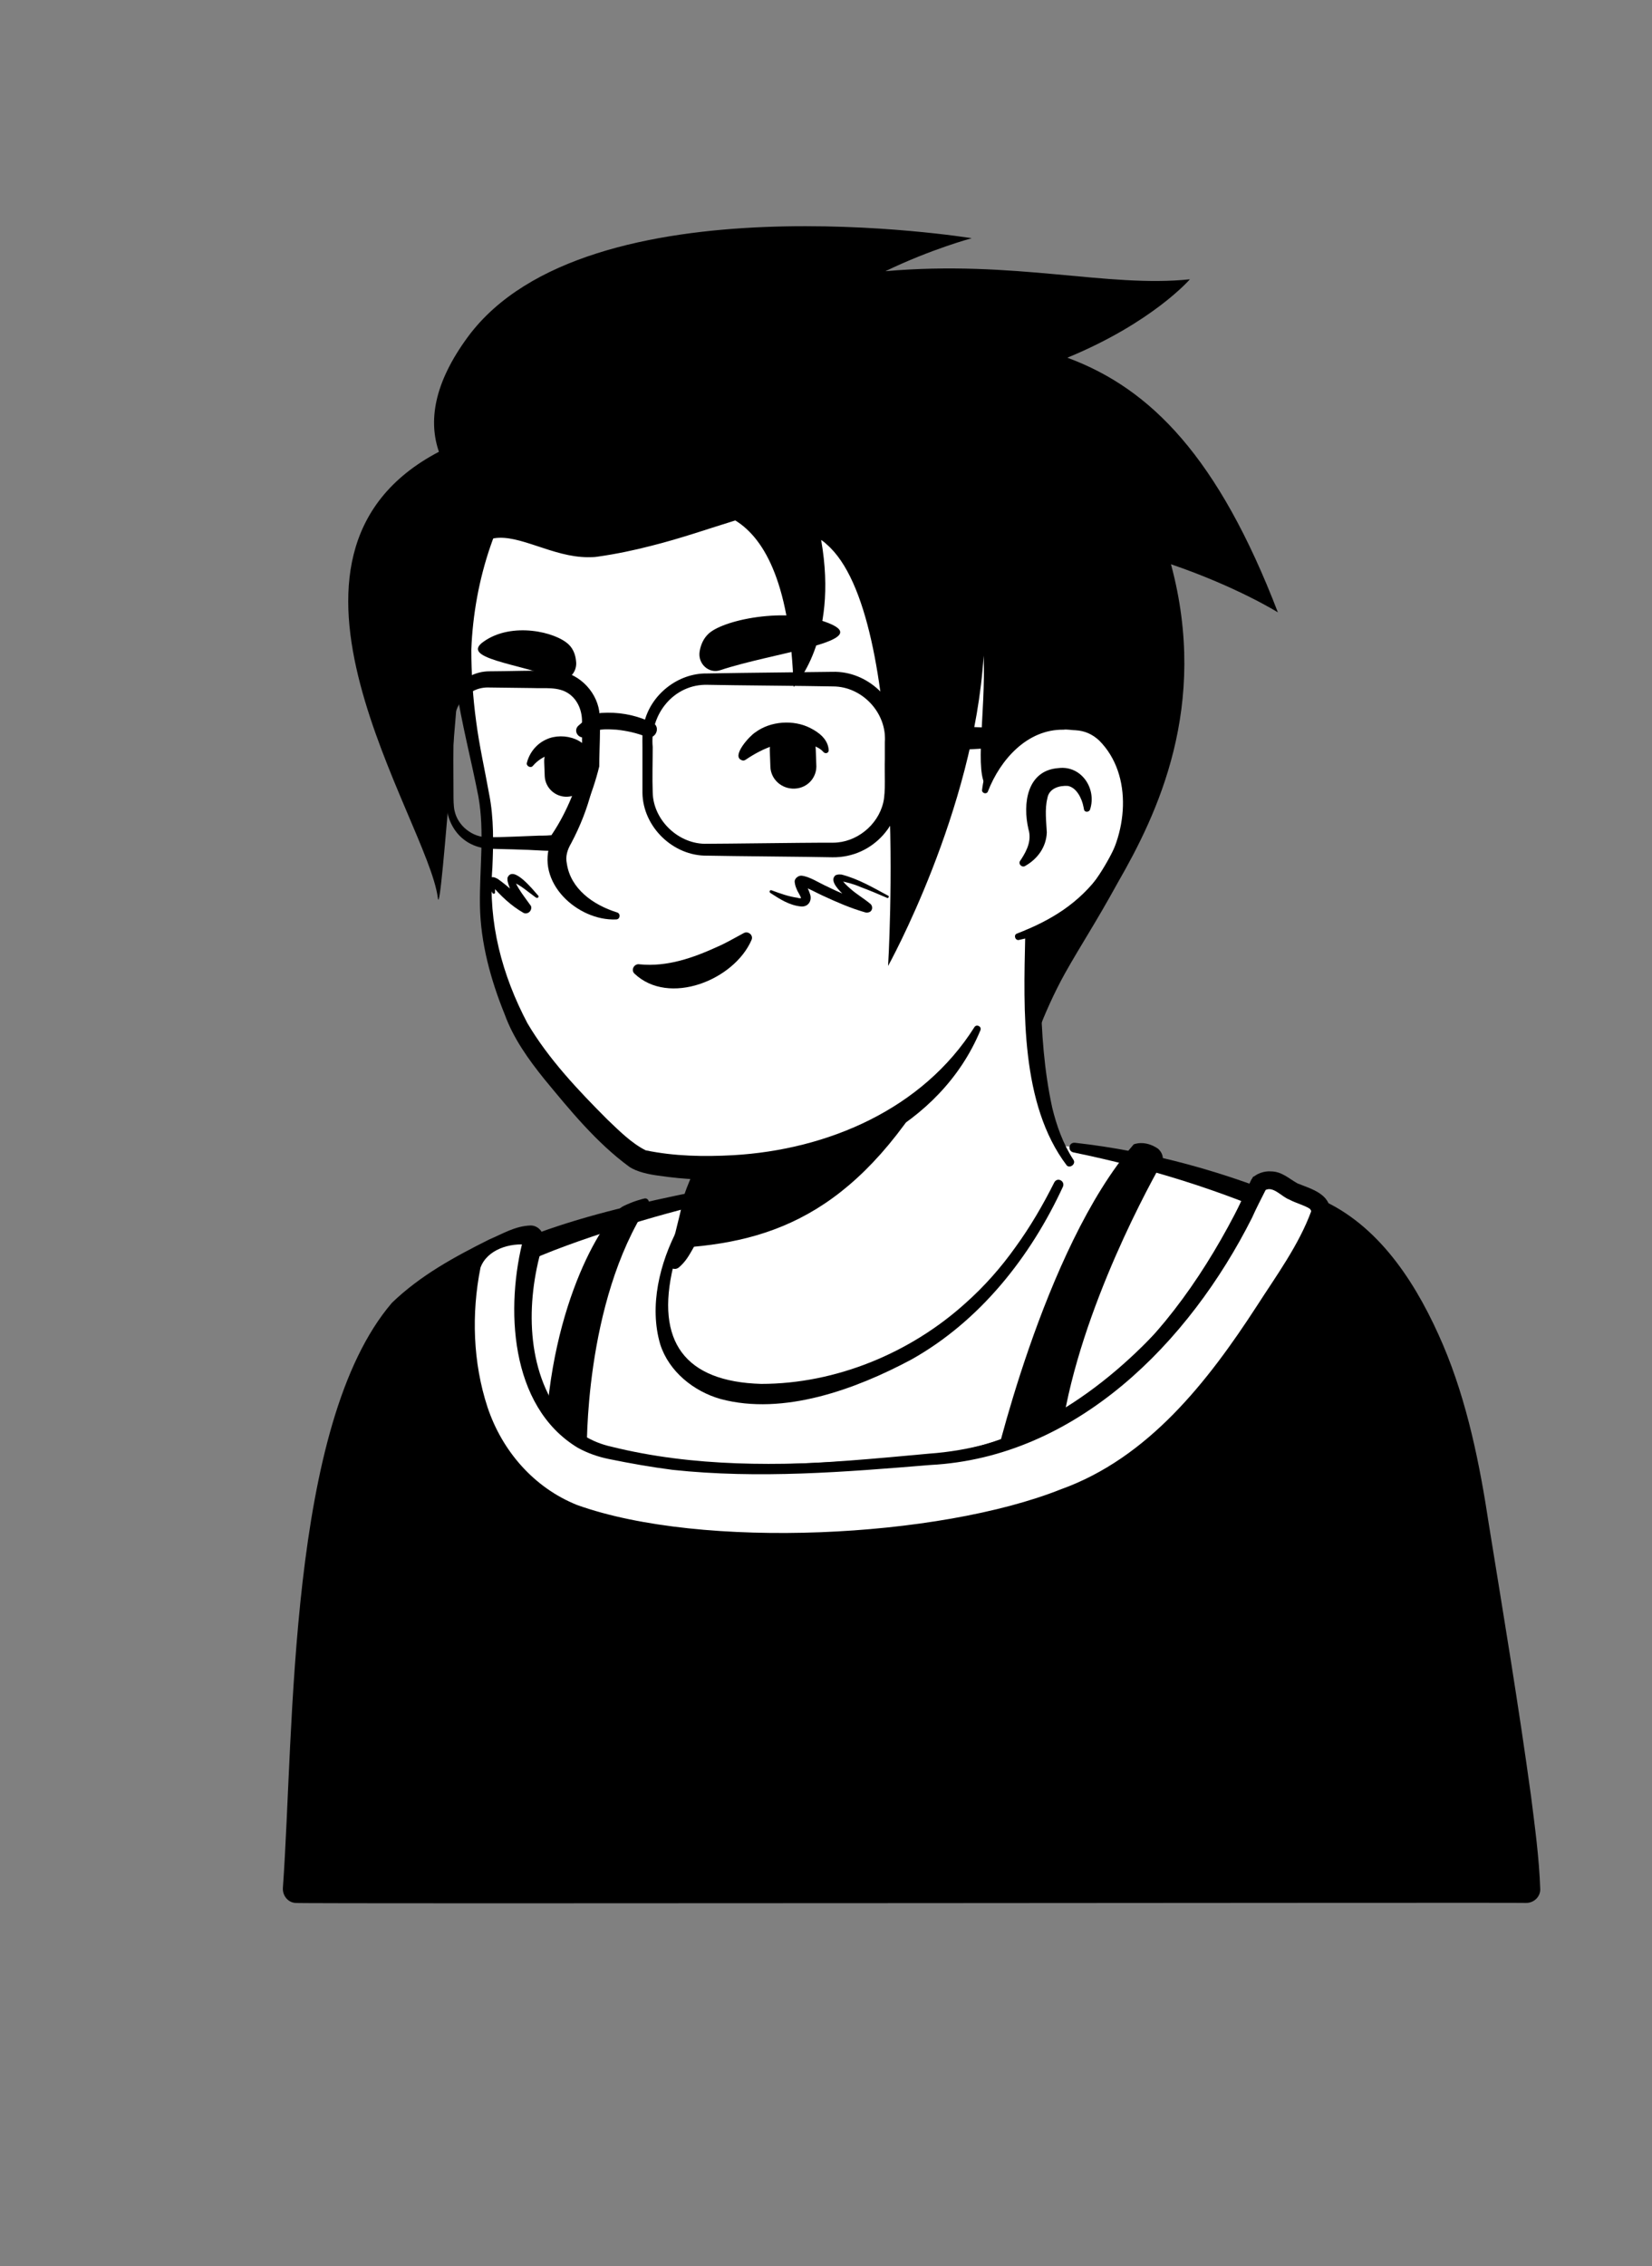 <svg width="186" height="255" viewBox="0 0 186 255" fill="none" xmlns="http://www.w3.org/2000/svg">
    <rect x="0" y="0" width="186" height="255" fill="#808080" stroke="none"/>
    <path d="M42.488 169.768C42.914 170.072 43.4 170.377 43.825 170.681C44.312 170.985 44.737 171.289 45.223 171.532C45.649 171.776 46.014 172.019 46.439 172.262C46.5 172.323 46.561 172.323 46.621 172.384C48.02 173.236 49.478 174.027 50.937 174.757C51.363 175 51.849 175.243 52.274 175.426C52.274 175.426 52.335 175.487 52.396 175.487C52.882 175.73 53.368 175.973 53.855 176.217C54.827 176.703 55.861 177.129 56.833 177.555C57.319 177.798 57.867 177.981 58.353 178.163C58.839 178.346 59.386 178.589 59.872 178.772C60.359 178.954 60.906 179.198 61.392 179.38C61.392 179.38 61.392 179.38 61.453 179.38C61.939 179.563 62.486 179.745 62.972 179.928C64.067 180.293 65.222 180.658 66.316 181.023C66.68 181.144 67.106 181.266 67.471 181.388C68.625 181.753 69.78 182.057 70.935 182.3C71.361 182.422 71.786 182.483 72.272 182.604C73.367 182.848 74.522 183.091 75.616 183.335C75.859 183.395 76.041 183.395 76.284 183.456C76.649 183.517 77.074 183.578 77.439 183.639C77.986 183.7 78.472 183.821 79.019 183.882C79.263 183.943 79.506 183.943 79.749 184.004C80.053 184.065 80.418 184.125 80.782 184.125C81.755 184.247 82.788 184.369 83.761 184.49C84.065 184.551 84.429 184.551 84.733 184.612H84.794C85.219 184.673 85.645 184.673 86.07 184.734C86.496 184.795 86.921 184.795 87.347 184.795C87.59 184.795 87.894 184.855 88.137 184.855C88.623 184.855 89.049 184.916 89.474 184.916C90.082 184.916 90.629 184.977 91.237 184.977C91.845 184.977 92.392 184.977 93 184.977C93.425 184.977 93.851 184.977 94.276 184.977C119.927 184.612 142.965 173.722 159.437 156.445C159.437 156.445 159.437 156.384 159.498 156.384C161.321 154.742 159.741 145.981 152.386 140.445C143.147 133.449 121.021 129.069 121.021 129.069C121.021 129.069 112.451 127.67 80.661 134.301C62.061 138.194 47.898 143.852 39.996 159.183C38.355 162.346 36.714 167.213 42.488 169.768Z" fill="white"/>
    <path d="M80.478 133.632C68.808 136.004 56.347 138.559 46.743 146.286C43.521 148.902 41.394 152.734 39.631 156.445C38.78 158.27 37.929 160.156 37.261 162.164C36.896 163.502 36.349 165.023 36.653 166.605C36.714 167.031 37.078 167.578 37.382 167.882C38.78 169.281 40.3 170.133 41.819 171.228C50.755 177.433 61.027 181.814 71.665 184.125C95.37 189.296 121.021 185.281 141.87 172.81C148.8 168.612 155.182 163.502 160.653 157.479C161.261 156.749 161.261 155.533 161.261 154.742C161.2 152.917 160.714 151.152 160.106 149.51C158.647 145.738 156.763 141.966 153.541 139.35C151.231 137.769 148.739 136.43 146.186 135.335C138.163 131.928 129.714 129.556 121.021 128.582C120.292 128.522 120.17 129.556 120.9 129.677C129.227 131.381 137.494 133.936 145.214 137.404C148.01 138.803 150.988 140.02 153.237 142.21C155.365 144.521 156.884 147.381 158.1 150.301C158.89 152.065 159.437 154.863 159.194 156.263C155.365 160.825 150.867 164.84 146.004 168.308C119.38 186.924 78.959 188.141 50.633 172.627C48.08 171.228 45.588 169.646 43.218 168.004C42.063 167.213 40.847 166.544 39.935 165.631C39.874 165.571 39.935 165.631 39.935 165.692C39.935 165.753 39.996 165.814 39.996 165.814C39.935 165.084 40.178 164.11 40.482 163.137C41.576 159.609 43.339 155.898 45.223 152.673C48.202 147.867 53.247 144.826 58.353 142.392C61.878 140.75 65.586 139.472 69.355 138.255C73.123 137.039 76.953 136.004 80.782 135.092C81.755 134.848 81.451 133.449 80.478 133.632Z" fill="black"/>
    <path d="M130.747 130.955C128.619 134.727 120.535 149.875 119.259 163.259L111.721 165.814C111.721 165.814 117.435 140.506 127.647 128.765C127.647 128.765 128.863 128.217 130.382 129.251C130.868 129.677 131.112 130.346 130.747 130.955Z" fill="black"/>
    <path d="M66.073 163.441C66.073 163.441 65.708 146.59 73.002 135.518C73.184 135.213 72.941 134.788 72.577 134.848C72.09 134.97 71.361 135.153 70.206 135.7C68.261 136.613 61.939 146.285 61.392 162.164C61.392 162.103 65.465 163.441 66.073 163.441Z" fill="black"/>
    <path d="M45.285 147.624C48.445 144.278 57.988 139.289 59.63 139.411C59.569 139.533 59.569 139.715 59.508 139.898C56.955 149.084 59.022 161.555 68.322 163.624C77.986 165.753 86.071 166.057 105.461 164.11C119.684 162.711 133.057 149.936 139.865 137.282C140.533 136.004 141.324 134.727 142.175 133.571C142.661 133.206 143.573 133.267 144.241 133.814C145.943 135.213 148.192 135.092 148.192 136.43C148.192 136.43 161.079 140.445 165.577 168.734C168.13 184.734 171.716 205.479 171.837 212.536H33.431C34.404 203.045 33.431 160.764 45.285 147.624Z" fill="black"/>
    <path d="M46.439 148.719C48.263 146.894 50.633 145.495 52.882 144.156C54.949 142.939 57.502 141.601 59.629 140.993L58.231 139.046L58.17 139.411C56.468 146.529 56.833 154.985 61.757 160.825C63.459 162.772 65.951 164.171 68.504 164.597C73.245 165.57 78.168 166.118 83.031 166.118C91.541 166.057 99.929 165.388 108.317 164.232C114.274 162.954 119.806 159.973 124.608 156.262C131.355 151.031 136.521 144.156 141.323 137.16C141.992 136.187 142.782 135.274 143.633 134.483L143.329 134.848C143.208 134.97 143.147 134.909 143.208 134.909C143.208 134.909 143.329 134.909 143.39 134.97C143.451 134.97 143.451 134.97 143.512 135.092C144.484 135.943 146.065 136.369 147.037 136.917C146.976 136.917 146.855 136.552 146.855 136.491L147.949 137.951L148.131 138.012L148.374 138.133C156.702 142.635 160.714 153.342 162.902 162.103C165.029 172.08 166.306 182.361 168.008 192.399C168.98 199.091 170.196 205.965 170.5 212.596L172.08 211.015H33.431L34.951 212.718C36.227 195.867 35.559 161.677 46.439 148.719ZM44.129 146.59C32.398 160.278 33.127 194.65 31.851 212.414C31.79 213.266 32.398 214.056 33.249 214.117C33.31 214.239 171.776 214.056 171.837 214.117C172.688 214.117 173.417 213.448 173.417 212.596C173.296 209.007 172.81 205.539 172.384 202.133C170.986 191.912 169.284 181.753 167.643 171.593C166.61 164.779 165.212 157.783 162.476 151.335C159.741 144.947 155.668 138.255 149.104 135.152C148.982 135.092 148.861 135.031 148.678 134.97L149.772 136.43C149.833 134.301 147.523 133.753 146.065 133.145C145.092 132.597 144.302 131.806 143.086 131.806C142.478 131.746 141.384 131.989 140.898 132.719C140.047 134.422 139.317 136.126 138.588 137.829C137.372 140.567 135.792 143.122 133.968 145.495C127.404 153.829 118.529 161.129 107.953 163.259C104.427 163.867 100.78 163.989 97.255 164.293C87.712 164.962 78.108 165.084 68.808 162.772C66.619 162.285 64.735 161.129 63.337 159.426C59.204 154.194 59.204 146.529 61.027 140.323L61.149 139.837C61.453 138.924 60.723 137.89 59.751 137.89C57.988 137.951 56.651 138.803 55.07 139.472C51.18 141.419 47.351 143.487 44.129 146.59Z" fill="black"/>
    <path d="M64.614 170.194C74.582 174.452 107.345 175.426 124 166.422C134.515 160.764 141.323 148.293 144.606 143.487C147.037 139.837 148.253 136.43 148.253 136.43C148.253 135.092 145.943 135.213 144.302 133.814C143.633 133.267 142.721 133.206 142.235 133.571C141.384 134.788 140.594 136.004 139.925 137.282C133.117 149.875 122.359 162.529 105.521 164.11C86.131 165.935 78.047 165.753 68.382 163.624C59.082 161.555 57.015 149.084 59.568 139.898C59.629 139.776 59.629 139.594 59.69 139.411C58.049 139.289 54.888 139.594 53.733 142.514C53.672 142.514 48.992 163.563 64.614 170.194Z" fill="white"/>
    <path d="M64.249 171.046C68.261 172.688 72.455 173.296 76.649 173.783C80.843 174.27 85.037 174.452 89.231 174.452C99.747 174.331 110.445 173.357 120.353 169.585C131.659 165.509 138.953 155.228 145.031 145.495C146.855 142.818 148.557 140.08 149.59 136.978C149.894 136.187 149.408 135.092 148.739 134.605C147.827 133.875 146.794 133.875 145.882 133.51C145.274 133.327 144.91 132.962 144.363 132.658C143.39 132.232 142.296 131.867 141.08 132.415C134.09 147.685 122.602 162.285 104.61 163.563C92.696 164.658 80.539 165.874 68.747 163.137C64.006 162.346 60.906 158.088 59.812 153.586C58.596 149.023 58.961 144.095 60.237 139.593C60.359 139.168 60.055 138.742 59.629 138.742C57.016 138.498 53.794 139.654 52.882 142.392C51.849 147.867 51.849 153.464 53.429 158.757C55.01 164.171 59.021 168.916 64.249 171.046ZM64.978 169.342C60.115 167.395 56.529 163.259 54.888 158.331C53.247 153.342 53.065 147.806 54.098 142.635C54.827 140.628 57.38 139.776 59.569 140.08L58.961 139.228C56.894 147.015 57.319 158.209 65.039 162.894C66.133 163.502 67.349 163.928 68.565 164.171C70.935 164.658 73.367 165.084 75.737 165.388C85.402 166.422 95.127 165.631 104.731 164.84C121.204 163.989 133.908 151.031 140.959 137.038C141.445 135.943 141.992 134.909 142.539 133.814L142.418 133.936C143.329 133.388 144.302 134.666 145.153 134.97C145.943 135.396 146.794 135.578 147.463 136.004C147.584 136.126 147.645 136.248 147.645 136.43V136.248C146.247 140.08 143.694 143.548 141.506 146.955C135.974 155.472 129.288 164.049 119.441 167.578C105.704 173.053 79.08 174.391 64.978 169.342Z" fill="black"/>
    <path d="M74.765 149.814C76.041 156.08 84.308 159.852 98.228 154.194C112.694 148.354 118.955 134.423 120.536 130.286C111.965 114.225 117.922 103.092 117.922 103.092C98.167 101.389 80.904 124.506 80.904 124.506L78.23 135.944C77.987 136.917 77.5 137.769 76.771 138.377C75.495 140.628 73.975 145.799 74.765 149.814Z" fill="white"/>
    <path d="M120.839 130.468C119.684 128.704 118.955 126.636 118.469 124.628C117.557 120.43 117.253 116.172 117.192 111.913V110.332C117.375 108.75 117.922 107.107 118.53 105.647C119.32 103.701 116.463 102.484 115.551 104.431C115.43 104.674 115.43 105.1 115.43 105.343C115.247 113.617 114.882 124.263 120.11 131.137C120.475 131.502 121.204 130.955 120.839 130.468Z" fill="black"/>
    <path d="M80.236 124.385C79.324 124.932 79.02 125.662 78.898 126.392C78.534 127.852 78.655 129.434 78.29 130.955C77.987 132.415 77.075 133.814 76.832 135.335C76.528 136.917 75.616 140.263 75.251 141.905C75.13 142.27 75.373 142.696 75.798 142.757C76.041 142.818 76.224 142.757 76.406 142.636C77.196 141.966 77.561 141.297 78.047 140.445C78.838 138.985 79.385 137.647 79.871 136.004C80.296 134.544 80.114 132.963 80.479 131.442C80.783 129.982 81.634 128.582 81.938 127.062C82.12 126.332 82.181 125.541 81.634 124.628C81.269 124.263 80.661 124.141 80.236 124.385Z" fill="black"/>
    <path d="M75.859 140.445C87.469 139.837 96.951 136.187 106.19 119.7C98.41 126.575 89.231 129.191 79.567 130.407L78.29 136.004C78.047 136.978 76.588 139.837 75.859 140.445Z" fill="black"/>
    <path d="M76.345 138.194C74.278 142.088 73.063 146.955 74.339 151.274C75.312 154.316 78.108 156.567 81.147 157.419C88.198 159.304 96.343 156.323 102.604 152.978C110.323 148.658 116.037 141.419 119.684 133.51C119.927 132.902 119.076 132.415 118.712 133.023C117.435 135.579 115.976 138.073 114.335 140.324C112.694 142.635 110.81 144.765 108.682 146.651C102.482 152.247 94.094 155.715 85.706 155.715C77.074 155.472 73.792 150.909 75.798 142.514C76.102 141.175 76.588 139.776 77.257 138.62C77.621 138.134 76.71 137.586 76.345 138.194Z" fill="black"/>
    <path d="M52.822 65.131C51.728 70.241 51.181 74.378 54.159 88.005C57.077 101.571 49.965 104.37 66.802 126.088C73.671 134.97 90.326 132.476 103.82 123.29C108.379 120.187 110.324 112.218 113.728 106.56C116.402 102.119 117.618 106.742 121.143 102.91C125.945 97.678 131.72 87.153 128.863 68.537C124.243 38.363 100.355 34.834 82.667 38.181C64.857 41.587 55.739 51.686 52.822 65.131Z" fill="white"/>
    <path d="M118.104 108.324C119.502 105.952 121.326 103.883 123.028 101.693C124.669 99.442 126.006 96.948 127.1 94.393C134.333 76.629 131.537 51.625 113.788 41.161C106.433 36.903 97.559 35.869 89.292 36.538C71.604 37.816 55.375 45.968 51.545 64.705C49.479 72.978 52.275 81.496 53.855 89.587C54.584 93.602 53.977 97.739 54.037 101.876C54.098 106.073 55.253 110.271 56.834 114.164C57.806 116.841 59.508 119.214 61.271 121.404C64.188 124.932 67.106 128.522 70.814 131.259C71.665 131.868 73.184 132.172 74.218 132.293C77.075 132.719 79.871 132.841 82.728 132.658C93.912 132.172 105.886 126.757 110.384 115.929C110.567 115.503 109.959 115.199 109.716 115.564C103.881 124.811 93.183 129.373 82.545 129.982C79.263 130.164 75.92 130.103 72.698 129.434C71.118 128.643 69.72 127.244 68.382 125.966C65.1 122.681 61.757 119.153 59.386 115.138C56.529 109.723 54.949 103.822 55.435 97.678C55.557 94.94 55.618 92.081 55.071 89.343C54.584 86.606 53.977 83.99 53.612 81.191C53.247 78.515 53.065 75.777 53.065 73.1C53.369 65.252 55.922 57.161 60.906 51.078C71.908 37.39 97.924 33.8 112.573 43.169C121.812 48.888 126.128 59.595 127.526 69.998C129.653 82.469 129.045 94.758 119.137 103.822L116.22 106.864C115.065 108.202 117.132 109.784 118.104 108.324Z" fill="black"/>
    <path d="M115.43 97.434C116.828 96.644 117.8 95.305 117.861 93.663C117.8 92.446 117.618 91.047 117.922 89.83C118.104 88.674 119.32 88.37 120.231 88.431C121.204 88.613 121.812 89.83 121.994 90.803C121.994 90.864 122.055 91.047 122.055 91.108C122.116 91.412 122.602 91.412 122.724 91.108C123.514 88.735 121.751 86.119 119.198 86.423C115.612 86.667 115.126 90.438 115.794 93.298C116.159 94.514 115.673 95.609 115.004 96.644L114.882 96.826C114.579 97.191 115.065 97.678 115.43 97.434Z" fill="black"/>
    <path d="M66.802 82.53C65.89 86.849 64.189 90.864 62.061 94.636C60.177 99.26 65.039 103.64 69.355 103.457C69.841 103.457 69.902 102.788 69.477 102.666C66.741 101.815 64.249 99.99 63.824 97.191C63.641 96.339 63.885 95.609 64.31 94.879C66.316 91.108 67.532 86.788 67.228 82.53C67.228 82.225 66.802 82.225 66.802 82.53Z" fill="black"/>
    <path d="M111.235 89.039C112.634 85.45 115.673 82.043 119.745 82.104C120.11 82.043 120.718 82.165 121.083 82.165C122.116 82.226 122.967 82.591 123.757 83.321C127.647 87.214 126.979 94.088 123.818 98.408C122.724 99.929 121.326 101.267 119.745 102.362C118.165 103.457 116.402 104.309 114.518 105.039C114.092 105.161 114.275 105.83 114.7 105.769C118.773 104.917 122.663 102.91 125.337 99.564C129.471 94.575 130.322 86.241 125.398 81.374C124.304 80.4 122.784 79.671 121.265 79.671C120.779 79.671 120.049 79.549 119.563 79.671C117.01 79.792 114.579 81.07 112.998 83.077C111.6 84.781 110.81 86.849 110.567 88.918C110.567 89.282 111.114 89.404 111.235 89.039Z" fill="black"/>
    <path d="M71.422 109.541C75.312 113.252 82.667 110.271 84.612 105.769C84.855 105.221 84.247 104.735 83.761 104.978C82.727 105.526 81.816 106.073 80.843 106.499C78.047 107.777 75.129 108.811 72.029 108.507C71.422 108.385 70.996 109.115 71.422 109.541Z" fill="black"/>
    <path d="M89.474 88.735C90.933 88.674 92.027 87.457 91.906 85.997L91.845 84.294C91.784 82.834 90.568 81.739 89.11 81.861C87.651 81.921 86.557 83.138 86.678 84.598L86.739 86.302C86.8 87.701 88.016 88.796 89.474 88.735Z" fill="black"/>
    <path d="M63.884 89.647C65.222 89.587 66.255 88.431 66.194 87.092L66.133 85.511C66.073 84.172 64.918 83.138 63.581 83.199C62.243 83.26 61.21 84.416 61.271 85.754L61.331 87.336C61.392 88.674 62.547 89.708 63.884 89.647Z" fill="black"/>
    <path d="M84.004 85.45C86.01 84.111 88.198 83.199 90.629 83.686C91.419 83.807 92.21 84.051 92.696 84.598C92.878 84.841 93.304 84.781 93.304 84.416C93.243 83.199 92.21 82.408 91.237 81.921C89.353 80.948 86.739 81.13 85.037 82.408C84.429 82.773 82.363 85.024 83.457 85.511C83.7 85.632 83.822 85.572 84.004 85.45Z" fill="black"/>
    <path d="M66.62 85.754C66.62 83.199 63.459 82.286 61.514 83.199C60.419 83.686 59.629 84.659 59.325 85.815C59.204 86.18 59.751 86.484 59.994 86.18C61.027 84.963 62.79 84.355 64.188 85.085C64.614 85.328 64.674 85.511 64.796 85.754C64.796 86.971 66.559 86.91 66.62 85.754Z" fill="black"/>
    <path d="M81.086 75.412C79.81 75.838 78.533 74.682 78.776 73.283C78.898 72.553 79.202 71.823 79.81 71.275C81.633 69.632 89.171 68.172 93.729 70.302C97.741 72.249 86.921 73.465 81.086 75.412Z" fill="black"/>
    <path d="M62.911 76.385C63.945 76.75 65.039 75.655 64.856 74.378C64.796 73.709 64.553 73.039 64.066 72.553C62.608 71.093 57.623 69.937 54.462 72.188C51.727 74.074 58.17 74.621 62.911 76.385Z" fill="black"/>
    <path d="M49.418 50.834C48.263 47.488 48.749 43.23 52.7 37.876C66.133 19.747 109.412 26.804 109.412 26.804C109.412 26.804 104.853 28.021 99.686 30.515C114.275 29.238 124.669 32.401 133.969 31.428C133.969 31.428 129.775 36.294 120.171 40.249C129.592 43.717 137.19 51.504 143.877 68.903C143.877 68.903 139.318 66.043 131.841 63.488C136.157 79.488 130.261 91.655 125.884 99.26C123.271 104.005 121.812 106.134 119.928 109.48C117.314 114.164 115.855 118.97 115.855 118.97C115.247 108.142 116.706 104.735 116.706 104.735C131.902 98.894 129.167 81.921 121.751 80.948C113.971 79.975 111.539 86.91 111.114 88.613C109.655 86.91 110.992 80.4 110.749 73.769C109.655 91.29 99.99 108.689 99.99 108.689C99.99 108.689 102.422 69.267 93.061 61.237C92.879 61.055 92.635 60.872 92.453 60.751C94.459 72.188 89.353 77.298 89.353 77.298C88.988 66.043 86.253 60.69 82.788 58.56C79.81 59.473 76.71 60.568 73.306 61.42C71.422 61.906 69.416 62.332 67.288 62.636C66.924 62.697 66.559 62.697 66.194 62.697C62.243 62.697 58.475 60.081 55.618 60.568C54.645 60.751 53.916 61.48 53.612 62.454C53.369 63.366 53.126 64.279 52.883 65.252C51.91 69.572 49.661 104.248 49.296 101.024C48.141 92.142 27.11 62.515 49.418 50.834Z" fill="black"/>
    <path d="M79.627 96.278C82.423 96.339 91.054 96.4 93.729 96.461C98.349 96.522 101.813 92.507 101.388 87.944C101.327 86.423 101.388 84.294 101.327 82.773C101.205 78.819 97.68 75.473 93.729 75.594L83.456 75.716C82.666 75.716 80.417 75.777 79.627 75.777C76.345 75.716 73.245 78.15 72.515 81.374C72.272 82.286 72.333 83.26 72.333 84.051V89.222C72.394 93.054 75.797 96.339 79.627 96.278ZM79.627 94.94C76.466 95.062 73.549 92.324 73.488 89.161C73.427 87.518 73.488 85.754 73.488 84.051C73.123 80.34 75.919 76.933 79.688 77.055C82.302 77.115 91.054 77.176 93.79 77.237C97.072 77.237 99.868 80.218 99.625 83.503C99.625 83.929 99.625 85.024 99.625 85.45C99.564 86.788 99.747 89.1 99.443 90.317C98.835 92.872 96.403 94.819 93.79 94.819H92.513C90.751 94.819 81.451 94.94 79.627 94.94Z" fill="black"/>
    <path d="M55.131 77.359L59.933 77.419C61.27 77.48 62.851 77.237 64.006 78.028C65.1 78.758 65.586 80.096 65.525 81.374C65.525 82.956 65.525 84.598 65.586 86.18L65.647 85.936C64.796 88.918 63.641 91.777 61.878 94.271L62.486 93.906C62 94.028 61.149 94.028 60.663 94.028C58.839 94.088 56.712 94.21 54.888 94.21C53.186 94.21 51.545 92.933 51.18 91.229C51.059 90.743 51.059 89.891 51.059 89.404C51.059 86.788 50.998 84.233 51.119 81.617C50.998 79.305 52.761 77.237 55.131 77.359ZM55.131 75.534C51.91 75.534 49.66 78.636 50.208 81.678C50.329 84.294 50.268 86.849 50.268 89.465C49.965 92.507 51.788 95.244 54.949 95.488C56.286 95.549 57.562 95.549 58.839 95.609C59.508 95.609 61.149 95.731 61.757 95.731C62.06 95.792 62.547 95.731 62.851 95.731C63.094 95.731 63.337 95.549 63.459 95.366C65.343 92.568 66.68 89.465 67.47 86.241C67.47 84.172 67.653 82.104 67.47 80.035C67.106 77.602 64.917 75.534 62.425 75.473C60.723 75.412 56.833 75.534 55.131 75.534Z" fill="black"/>
    <path d="M73.002 81.13C71.361 80.4 69.537 80.096 67.713 80.218C67.106 80.279 66.498 80.461 65.951 80.948L65.161 81.617C64.37 82.286 65.343 83.442 66.133 82.773C67.106 81.921 68.261 82.043 69.415 82.104C70.57 82.226 71.665 82.469 72.759 82.895C73.792 83.321 74.461 81.8 73.488 81.313L73.002 81.13Z" fill="black"/>
    <path d="M100.355 83.321C100.78 84.294 101.266 84.416 102.057 84.355L103.819 84.416C107.345 84.416 110.931 84.355 114.457 83.807C115.672 83.746 115.733 82.043 114.517 81.982L100.416 81.496C99.99 81.496 99.686 81.921 99.868 82.286L100.355 83.321Z" fill="black"/>
    <path d="M99.99 100.78C98.288 99.868 96.647 98.894 94.763 98.408C94.58 98.408 94.459 98.347 94.094 98.469C92.818 99.442 96.525 101.875 97.194 102.484C97.012 102.24 97.073 101.815 97.376 101.693C97.437 101.693 97.437 101.632 97.498 101.632C97.62 101.632 97.62 101.632 97.62 101.632C96.1 101.085 94.58 100.476 93.122 99.746C92.271 99.381 91.116 98.59 90.204 98.529C89.839 98.529 89.414 98.894 89.475 99.26C89.535 99.746 89.657 99.929 89.778 100.233C89.9 100.476 90.143 100.841 90.204 101.085C90.204 101.145 90.265 101.024 90.265 101.024C90.265 101.085 89.9 101.085 89.839 101.024C88.867 100.902 87.833 100.537 86.861 100.172C86.678 100.111 86.557 100.355 86.739 100.476C87.773 101.145 88.867 101.875 90.204 101.997C91.055 102.058 91.48 101.267 91.177 100.537C91.055 100.111 90.751 99.624 90.629 99.26C90.629 99.381 90.508 99.564 90.386 99.624C90.265 99.685 90.204 99.624 90.265 99.685C90.873 99.868 92.088 100.537 92.635 100.78C94.216 101.51 95.735 102.18 97.437 102.666C97.559 102.666 97.559 102.727 97.741 102.666C98.228 102.605 98.349 101.997 97.984 101.693C97.255 101.085 96.404 100.598 95.735 99.99C95.371 99.685 94.945 99.26 94.702 98.894C94.702 98.955 94.641 99.077 94.58 99.138C95.127 99.199 96.222 99.503 96.89 99.807C97.863 100.172 98.896 100.598 99.869 101.024C99.99 101.145 100.173 100.841 99.99 100.78Z" fill="black"/>
    <path d="M60.602 100.78C60.055 100.172 57.745 97.252 57.137 98.773C57.137 98.894 57.137 99.016 57.137 99.077C57.38 100.294 58.171 101.328 58.778 102.362C58.657 102.058 58.9 101.632 59.204 101.571C59.325 101.571 59.386 101.571 59.447 101.571C59.508 101.571 59.447 101.571 59.386 101.51C58.171 100.72 57.259 99.746 56.043 98.894C55.8 98.773 55.496 98.59 55.192 98.773C54.888 99.016 54.949 99.381 55.071 99.624C55.192 99.929 55.314 100.172 55.435 100.476C55.496 100.537 55.557 100.598 55.678 100.537C55.739 100.537 55.739 100.476 55.739 100.415C55.739 100.294 55.739 99.503 55.739 99.381C55.8 99.26 55.739 99.32 55.739 99.381C55.739 99.442 55.618 99.564 55.496 99.564C55.435 99.564 55.314 99.564 55.314 99.564C56.347 100.78 57.563 101.936 58.961 102.727C59.386 102.91 59.873 102.545 59.812 102.058C59.812 101.997 59.751 101.875 59.69 101.815C59.265 101.206 58.778 100.598 58.414 99.99C58.231 99.685 57.988 99.26 57.927 98.955C57.927 99.077 57.684 99.26 57.623 99.199C58.596 99.564 59.447 100.355 60.298 100.963C60.541 101.145 60.724 100.902 60.602 100.78Z" fill="black"/>
    </svg>
    